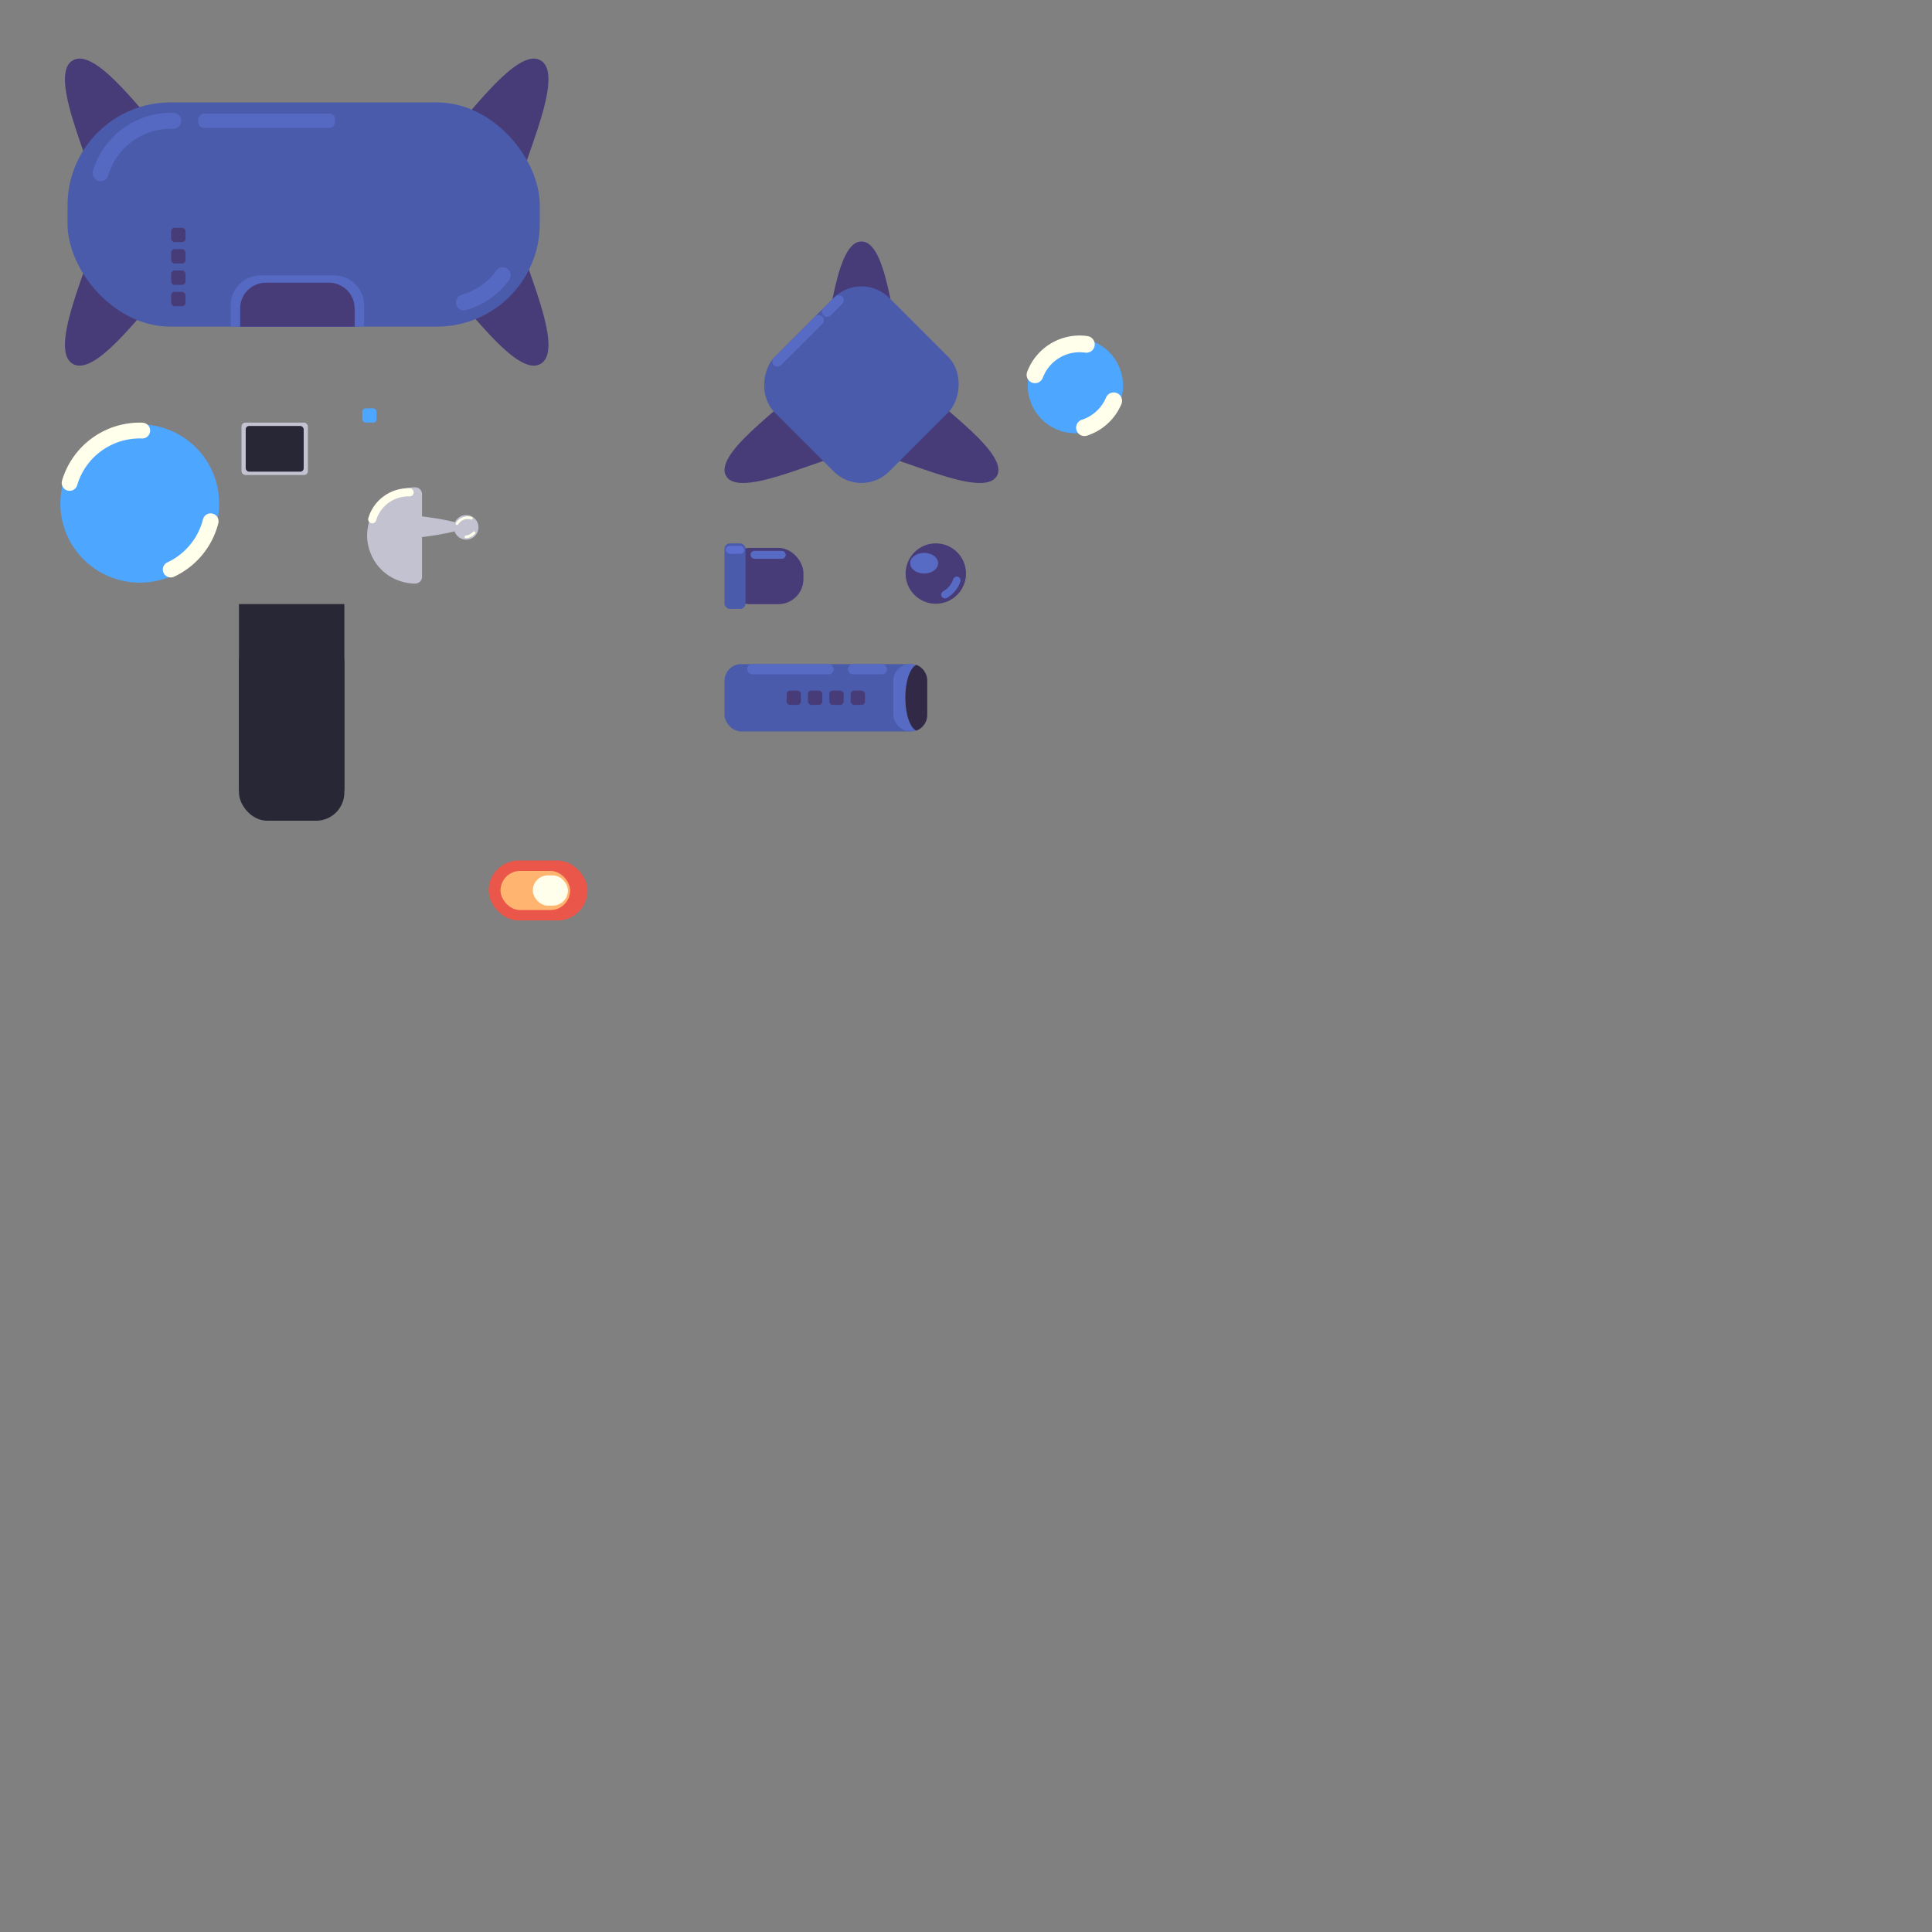 <?xml version="1.0" encoding="UTF-8" standalone="no"?>
<svg
   xmlns:dc="http://purl.org/dc/elements/1.1/"
   xmlns:cc="http://creativecommons.org/ns#"
   xmlns:rdf="http://www.w3.org/1999/02/22-rdf-syntax-ns#"
   xmlns:svg="http://www.w3.org/2000/svg"
   xmlns="http://www.w3.org/2000/svg"
   xmlns:sodipodi="http://sodipodi.sourceforge.net/DTD/sodipodi-0.dtd"
   xmlns:inkscape="http://www.inkscape.org/namespaces/inkscape"
   width="512"
   height="512"
   viewBox="0 0 135.467 135.467"
   version="1.1"
   id="svg2611"
   inkscape:version="1.0.1 (3bc2e813f5, 2020-09-07)"
   sodipodi:docname="sprite-sheet.svg">
  <rect x="0" y="0" width="135.467" height="135.467" fill="#808080" stroke="none"/>
  <defs
     id="defs2605" />
  <sodipodi:namedview
     id="base"
     pagecolor="#ffffff"
     bordercolor="#666666"
     borderopacity="1.0"
     inkscape:pageopacity="0.0"
     inkscape:pageshadow="2"
     inkscape:zoom="5.8255645"
     inkscape:cx="193.51018"
     inkscape:cy="193.30044"
     inkscape:document-units="px"
     inkscape:current-layer="layer1"
     inkscape:document-rotation="0"
     showgrid="true"
     units="px"
     inkscape:snap-global="false"
     inkscape:snap-bbox="true"
     inkscape:snap-nodes="false"
     inkscape:snap-others="false"
     inkscape:bbox-paths="true"
     inkscape:snap-bbox-midpoints="false"
     inkscape:bbox-nodes="true"
     inkscape:window-width="1920"
     inkscape:window-height="1022"
     inkscape:window-x="0"
     inkscape:window-y="30"
     inkscape:window-maximized="1">
    <inkscape:grid
       type="xygrid"
       id="grid3711"
       spacingx="4.233"
       spacingy="4.233"
       empspacing="4" />
  </sodipodi:namedview>
  <g
     inkscape:label="Layer 1"
     inkscape:groupmode="layer"
     id="layer1">
    <g
       id="g2337"
       transform="matrix(0.291,0,0,0.291,-152.925,-40.501)">
      <path
         sodipodi:type="star"
         style="fill:#473b78;fill-opacity:1;stroke:none;stroke-width:3.695;stroke-linecap:round;stroke-linejoin:round;stroke-miterlimit:4;stroke-dasharray:none;stroke-opacity:1;paint-order:fill markers stroke"
         id="path2333"
         sodipodi:sides="3"
         sodipodi:cx="572.185"
         sodipodi:cy="200.84612"
         sodipodi:r1="42.220631"
         sodipodi:r2="14.439457"
         sodipodi:arg1="0.52359878"
         sodipodi:arg2="1.5707963"
         inkscape:flatsided="false"
         inkscape:rounded="0.21"
         inkscape:randomized="0"
         inkscape:transform-center-x="8.9546742"
         inkscape:transform-center-y="0.023982382"
         transform="matrix(0.866,-0.5,-0.5,-0.866,239.57,650.317)"
         d="m 608.749,221.956 c -3.903,6.76 -28.759,-6.671 -36.564,-6.671 -7.805,0 -32.662,13.43 -36.564,6.671 -3.903,-6.76 20.157,-21.571 24.059,-28.33 3.903,-6.76 4.7,-35.001 12.505,-35.001 7.805,0 8.602,28.241 12.505,35.001 3.903,6.76 27.962,21.571 24.059,28.33 z" />
      <path
         sodipodi:type="star"
         style="fill:#473b78;fill-opacity:1;stroke:none;stroke-width:3.695;stroke-linecap:round;stroke-linejoin:round;stroke-miterlimit:4;stroke-dasharray:none;stroke-opacity:1;paint-order:fill markers stroke"
         id="path2331"
         sodipodi:sides="3"
         sodipodi:cx="572.185"
         sodipodi:cy="200.84612"
         sodipodi:r1="42.220631"
         sodipodi:r2="14.439457"
         sodipodi:arg1="0.52359878"
         sodipodi:arg2="1.5707963"
         inkscape:flatsided="false"
         inkscape:rounded="0.21"
         inkscape:randomized="0"
         inkscape:transform-center-x="-8.9546678"
         inkscape:transform-center-y="0.023977969"
         transform="rotate(-150,566.765,196.64)"
         d="m 608.749,221.956 c -3.903,6.76 -28.759,-6.671 -36.564,-6.671 -7.805,0 -32.662,13.43 -36.564,6.671 -3.903,-6.76 20.157,-21.571 24.059,-28.33 3.903,-6.76 4.7,-35.001 12.505,-35.001 7.805,0 8.602,28.241 12.505,35.001 3.903,6.76 27.962,21.571 24.059,28.33 z" />
    </g>
    <rect
       style="fill:#4b5bab;fill-opacity:1;stroke:none;stroke-width:0.951;stroke-linecap:round;stroke-linejoin:round;paint-order:fill markers stroke"
       id="rect940"
       width="33.111"
       height="15.72"
       x="4.736"
       y="7.182"
       ry="7.207" />
    <path
       style="fill:none;fill-opacity:1;stroke:#5669c2;stroke-width:1.11;stroke-linecap:round;stroke-linejoin:round;stroke-opacity:1;paint-order:fill markers stroke"
       id="path1932"
       sodipodi:type="arc"
       sodipodi:cx="-31.104092"
       sodipodi:cy="-16.295948"
       sodipodi:rx="5.1262341"
       sodipodi:ry="5.1132855"
       sodipodi:start="3.7695004"
       sodipodi:end="4.4300423"
       sodipodi:open="true"
       sodipodi:arc-type="arc"
       transform="scale(-1)"
       d="m -35.253,-19.3 a 5.126,5.113 0 0 1 2.72,-1.907" />
    <rect
       style="fill:#5669c2;fill-opacity:1;stroke:none;stroke-width:0.951;stroke-linecap:round;stroke-linejoin:round;stroke-opacity:1;paint-order:fill markers stroke"
       id="rect1188"
       width="0.997"
       height="9.592"
       x="7.969"
       y="-23.491"
       ry="0.416"
       transform="rotate(90)" />
    <g
       id="g3794"
       transform="translate(-11.188,21.299)">
      <ellipse
         style="fill:#4da6ff;fill-opacity:1;stroke:none;stroke-width:1.206;stroke-linecap:round;stroke-linejoin:round;paint-order:fill markers stroke"
         id="circle953"
         cx="20.987"
         cy="14.003"
         rx="5.566"
         ry="5.552" />
      <path
         style="fill:none;fill-opacity:1;stroke:#ffffeb;stroke-width:1.11;stroke-linecap:round;stroke-linejoin:round;stroke-opacity:1;paint-order:fill markers stroke"
         id="path955"
         sodipodi:type="arc"
         sodipodi:cx="20.986937"
         sodipodi:cy="14.002563"
         sodipodi:rx="5.1262341"
         sodipodi:ry="5.1132855"
         sodipodi:start="3.4274343"
         sodipodi:end="4.7461126"
         sodipodi:open="true"
         sodipodi:arc-type="arc"
         d="M 16.069,12.561 A 5.126,5.113 0 0 1 21.16,8.892" />
      <path
         style="fill:none;fill-opacity:1;stroke:#ffffeb;stroke-width:1.11;stroke-linecap:round;stroke-linejoin:round;stroke-opacity:1;paint-order:fill markers stroke"
         id="path957"
         sodipodi:type="arc"
         sodipodi:cx="20.986937"
         sodipodi:cy="14.002563"
         sodipodi:rx="5.1262341"
         sodipodi:ry="5.1132855"
         sodipodi:start="0.2469747"
         sodipodi:end="1.1333081"
         sodipodi:open="true"
         sodipodi:arc-type="arc"
         d="m 25.958,15.253 a 5.126,5.113 0 0 1 -2.799,3.382" />
    </g>
    <path
       style="fill:none;fill-opacity:1;stroke:#5669c2;stroke-width:1.11;stroke-linecap:round;stroke-linejoin:round;stroke-opacity:1;paint-order:fill markers stroke"
       id="path1196"
       sodipodi:type="arc"
       sodipodi:cx="11.971972"
       sodipodi:cy="13.586583"
       sodipodi:rx="5.1262341"
       sodipodi:ry="5.1132855"
       sodipodi:start="3.4274343"
       sodipodi:end="4.7461126"
       sodipodi:open="true"
       sodipodi:arc-type="arc"
       d="M 7.054,12.145 A 5.126,5.113 0 0 1 12.145,8.476" />
    <path
       id="path1934"
       style="fill:#5669c2;fill-opacity:1;stroke:none;stroke-width:1.109;stroke-linecap:round;stroke-linejoin:round;stroke-opacity:1;paint-order:fill markers stroke"
       d="m 18.284,19.311 c -1.168,0 -2.108,0.94 -2.108,2.108 v 1.483 h 9.353 v -1.483 c 0,-1.168 -0.94,-2.108 -2.108,-2.108 z" />
    <path
       id="rect1198"
       style="fill:#473b78;fill-opacity:1;stroke:none;stroke-width:0.951;stroke-linecap:round;stroke-linejoin:round;stroke-opacity:1;paint-order:fill markers stroke"
       d="m 18.648,19.821 c -1.002,0 -1.809,0.807 -1.809,1.809 v 1.272 h 8.026 v -1.272 c 0,-1.002 -0.807,-1.809 -1.809,-1.809 z" />
    <g
       id="g3719"
       transform="matrix(0.534,0,0,0.534,-46.083,-12.591)">
      <path
         sodipodi:type="star"
         style="fill:#c2c2d1;fill-opacity:1;stroke:none;stroke-width:8.482;stroke-linecap:round;stroke-linejoin:round;stroke-opacity:1;paint-order:fill markers stroke"
         id="path1209"
         sodipodi:sides="3"
         sodipodi:cx="368.4328"
         sodipodi:cy="311.26144"
         sodipodi:r1="14.940124"
         sodipodi:r2="7.4700623"
         sodipodi:arg1="0.52359878"
         sodipodi:arg2="1.5707963"
         inkscape:flatsided="true"
         inkscape:rounded="0.21"
         inkscape:randomized="0"
         inkscape:transform-center-x="1.3265828e-06"
         inkscape:transform-center-y="-1.9702235"
         transform="matrix(0,0.113,-0.389,0,262.636,51.11)"
         d="m 381.371,318.732 c -2.717,4.706 -23.16,4.706 -25.877,0 -2.717,-4.706 7.504,-22.41 12.939,-22.41 5.434,0 15.656,17.704 12.939,22.41 z" />
      <circle
         style="fill:#c2c2d1;fill-opacity:1;stroke:none;stroke-width:1.781;stroke-linecap:round;stroke-linejoin:round;stroke-opacity:1;paint-order:fill markers stroke"
         id="path1211"
         cx="92.822"
         cy="-147.509"
         r="1.616"
         transform="rotate(90)" />
      <path
         id="path1207"
         style="fill:#c2c2d1;fill-opacity:1;stroke:none;stroke-width:19.891;stroke-linecap:round;stroke-linejoin:round;stroke-opacity:1;paint-order:fill markers stroke"
         sodipodi:type="inkscape:offset"
         inkscape:radius="9.9045734"
         inkscape:original="M 1538.7949 1295.6758 A 60.302006 60.302006 0 0 0 1478.5312 1355.9766 A 60.302006 60.302006 0 0 0 1538.834 1416.2793 L 1538.834 1295.6758 A 60.302006 60.302006 0 0 0 1538.7949 1295.6758 z "
         transform="matrix(0.09,0,0,0.09,2.327,-28.15)"
         d="m 1538.789,1285.772 c -18.372,0.012 -36.628,7.583 -49.615,20.578 -12.987,12.995 -20.547,31.255 -20.547,49.627 -3e-4,18.38 7.566,36.648 20.562,49.645 12.997,12.997 31.264,20.563 49.645,20.562 a 9.906,9.906 0 0 0 9.904,-9.904 v -120.603 a 9.906,9.906 0 0 0 -9.9,-9.904 c -0.015,0 -0.032,0 -0.047,0 a 9.906,9.906 0 0 0 -0,0 z" />
      <path
         style="fill:none;fill-opacity:1;stroke:#ffffeb;stroke-width:1.07;stroke-linecap:round;stroke-linejoin:round;stroke-opacity:1;paint-order:fill markers stroke"
         id="path1239"
         sodipodi:type="arc"
         sodipodi:cx="139.9129"
         sodipodi:cy="93.149353"
         sodipodi:rx="4.9386606"
         sodipodi:ry="4.9261856"
         sodipodi:start="3.4274343"
         sodipodi:end="4.7461126"
         sodipodi:open="true"
         sodipodi:arc-type="arc"
         d="m 135.175,91.76 a 4.939,4.926 0 0 1 4.905,-3.534" />
      <path
         style="fill:none;fill-opacity:1;stroke:#ffffeb;stroke-width:0.355;stroke-linecap:round;stroke-linejoin:round;stroke-opacity:1;paint-order:fill markers stroke"
         id="path1241"
         sodipodi:type="arc"
         sodipodi:cx="166.79645"
         sodipodi:cy="51.78231"
         sodipodi:rx="1.6387779"
         sodipodi:ry="1.6346384"
         sodipodi:start="3.4274343"
         sodipodi:end="4.7461126"
         sodipodi:open="true"
         sodipodi:arc-type="arc"
         transform="rotate(15)"
         d="m 165.224,51.321 a 1.639,1.635 0 0 1 1.628,-1.173" />
      <path
         style="fill:none;fill-opacity:1;stroke:#ffffeb;stroke-width:0.355;stroke-linecap:round;stroke-linejoin:round;stroke-opacity:1;paint-order:fill markers stroke"
         id="path1243"
         sodipodi:type="arc"
         sodipodi:cx="-147.31926"
         sodipodi:cy="-92.446014"
         sodipodi:rx="1.6387779"
         sodipodi:ry="1.6346384"
         sodipodi:start="3.8685345"
         sodipodi:end="4.611985"
         sodipodi:open="true"
         sodipodi:arc-type="arc"
         transform="scale(-1)"
         d="m -148.544,-93.532 a 1.639,1.635 0 0 1 1.06,-0.54" />
    </g>
    <rect
       style="fill:#473b78;fill-opacity:1;stroke:none;stroke-width:0.951;stroke-linecap:round;stroke-linejoin:round;stroke-opacity:1;paint-order:fill markers stroke"
       id="rect1257"
       width="1.003"
       height="1.003"
       x="12.002"
       y="15.973"
       ry="0.237" />
    <rect
       style="fill:#473b78;fill-opacity:1;stroke:none;stroke-width:0.951;stroke-linecap:round;stroke-linejoin:round;stroke-opacity:1;paint-order:fill markers stroke"
       id="rect1259"
       width="1.003"
       height="1.003"
       x="12.002"
       y="17.47"
       ry="0.237" />
    <rect
       style="fill:#473b78;fill-opacity:1;stroke:none;stroke-width:0.951;stroke-linecap:round;stroke-linejoin:round;stroke-opacity:1;paint-order:fill markers stroke"
       id="rect1261"
       width="1.003"
       height="1.003"
       x="12.002"
       y="18.967"
       ry="0.237" />
    <rect
       style="fill:#473b78;fill-opacity:1;stroke:none;stroke-width:0.951;stroke-linecap:round;stroke-linejoin:round;stroke-opacity:1;paint-order:fill markers stroke"
       id="rect1263"
       width="1.003"
       height="1.003"
       x="12.002"
       y="20.464"
       ry="0.237" />
    <g
       id="g3807"
       transform="translate(-9.644,11.582)">
      <rect
         style="fill:#c2c2d1;fill-opacity:1;stroke:none;stroke-width:1.09;stroke-linecap:round;stroke-linejoin:round;stroke-opacity:1;paint-order:fill markers stroke"
         id="rect1279"
         width="4.657"
         height="3.673"
         x="26.577"
         y="18.051"
         ry="0.272" />
      <rect
         style="fill:#272736;fill-opacity:1;stroke:none;stroke-width:0.951;stroke-linecap:round;stroke-linejoin:round;stroke-opacity:1;paint-order:fill markers stroke"
         id="rect1271"
         width="4.065"
         height="3.206"
         x="26.873"
         y="18.285"
         ry="0.237" />
    </g>
    <rect
       style="fill:#4da6ff;fill-opacity:1;stroke:none;stroke-width:0.951;stroke-linecap:round;stroke-linejoin:round;stroke-opacity:1;paint-order:fill markers stroke"
       id="rect3811"
       width="1.003"
       height="1.003"
       x="25.4"
       y="28.631"
       ry="0.237" />
    <g
       id="g908"
       transform="matrix(-1,0,0,1,75.46,0)">
      <rect
         style="fill:#eb564b;fill-opacity:1;stroke:none;stroke-width:0;stroke-linecap:round;stroke-linejoin:round;stroke-miterlimit:4;stroke-dasharray:none;stroke-opacity:1;paint-order:fill markers stroke"
         id="rect3312"
         width="6.936"
         height="4.198"
         x="-41.198"
         y="60.34"
         ry="2.099"
         transform="scale(-1,1)" />
      <rect
         style="fill:#ffb570;fill-opacity:1;stroke:none;stroke-width:0;stroke-linecap:round;stroke-linejoin:round;stroke-miterlimit:4;stroke-dasharray:none;stroke-opacity:1;paint-order:fill markers stroke"
         id="rect3316"
         width="4.877"
         height="2.742"
         x="-40.365"
         y="61.068"
         ry="1.371"
         transform="scale(-1,1)" />
      <rect
         style="fill:#ffffeb;fill-opacity:1;stroke:none;stroke-width:0;stroke-linecap:round;stroke-linejoin:round;stroke-miterlimit:4;stroke-dasharray:none;stroke-opacity:1;paint-order:fill markers stroke"
         id="rect3332"
         width="2.46"
         height="2.122"
         x="-38.1"
         y="61.378"
         ry="1.061"
         transform="scale(-1,1)" />
    </g>
    <g
       id="g4104"
       transform="matrix(-1,0,0,1,89.8,-9.401)">
      <rect
         style="fill:#473b78;fill-opacity:1;stroke:none;stroke-width:0;stroke-linecap:round;stroke-linejoin:round;stroke-miterlimit:4;stroke-dasharray:none;stroke-opacity:1;paint-order:fill markers stroke"
         id="rect3314"
         width="5.497"
         height="3.948"
         x="-38.963"
         y="47.815"
         ry="1.76"
         transform="scale(-1,1)" />
      <rect
         style="fill:#4b5bab;fill-opacity:1;stroke:none;stroke-width:0;stroke-linecap:round;stroke-linejoin:round;stroke-miterlimit:4;stroke-dasharray:none;stroke-opacity:1;paint-order:fill markers stroke"
         id="rect3334"
         width="1.474"
         height="4.597"
         x="-39"
         y="47.501"
         ry="0.386"
         transform="scale(-1,1)" />
      <rect
         style="fill:#576bc4;fill-opacity:1;stroke:none;stroke-width:1.039;stroke-linecap:round;stroke-linejoin:round;stroke-miterlimit:4;stroke-dasharray:none;stroke-opacity:1;paint-order:fill markers stroke"
         id="rect3340"
         width="2.472"
         height="0.556"
         x="-37.176"
         y="48.025"
         ry="0.278"
         transform="scale(-1,1)" />
      <rect
         style="fill:#5c6ecf;fill-opacity:1;stroke:none;stroke-width:0.751;stroke-linecap:round;stroke-linejoin:round;stroke-miterlimit:4;stroke-dasharray:none;stroke-opacity:1;paint-order:fill markers stroke"
         id="rect3342"
         width="1.292"
         height="0.556"
         x="-38.909"
         y="47.677"
         ry="0.278"
         transform="scale(-1,1)" />
    </g>
    <path
       sodipodi:type="star"
       style="fill:#473b78;fill-opacity:1;stroke:none;stroke-width:1.593;stroke-linecap:round;stroke-linejoin:round;stroke-miterlimit:4;stroke-dasharray:none;stroke-opacity:1;paint-order:fill markers stroke"
       id="path3298"
       sodipodi:sides="3"
       sodipodi:cx="60.402145"
       sodipodi:cy="27.893084"
       sodipodi:r1="10.95975"
       sodipodi:r2="3.7482347"
       sodipodi:arg1="0.52359878"
       sodipodi:arg2="1.5707963"
       inkscape:flatsided="false"
       inkscape:rounded="0.21"
       inkscape:randomized="0"
       inkscape:transform-center-x="1.913143e-06"
       inkscape:transform-center-y="-6.5642019"
       d="m 69.894,33.373 c -1.013,1.755 -7.465,-1.732 -9.491,-1.732 -2.026,0 -8.478,3.486 -9.491,1.732 -1.013,-1.755 5.232,-5.599 6.245,-7.354 1.013,-1.755 1.22,-9.086 3.246,-9.086 2.026,0 2.233,7.331 3.246,9.086 1.013,1.755 7.258,5.599 6.245,7.354 z" />
    <rect
       style="fill:#4b5bab;fill-opacity:1;stroke:none;stroke-width:1.429;stroke-linecap:round;stroke-linejoin:round;stroke-miterlimit:4;stroke-dasharray:none;stroke-opacity:1;paint-order:fill markers stroke"
       id="rect3300"
       width="11.358"
       height="11.358"
       x="56.104"
       y="-29.317"
       ry="2.751"
       transform="rotate(45)" />
    <g
       id="g903"
       transform="translate(15.064)">
      <circle
         style="fill:#4da6ff;fill-opacity:1;stroke:none;stroke-width:1.172;stroke-linecap:round;stroke-linejoin:round;stroke-miterlimit:4;stroke-dasharray:none;stroke-opacity:1;paint-order:fill markers stroke"
         id="circle3302"
         cx="60.339"
         cy="27.039"
         r="3.339" />
      <path
         style="fill:#4da6ff;fill-opacity:1;stroke:#ffffeb;stroke-width:1.172;stroke-linecap:round;stroke-linejoin:round;stroke-miterlimit:4;stroke-dasharray:none;stroke-opacity:1;paint-order:fill markers stroke"
         id="path3304"
         sodipodi:type="arc"
         sodipodi:cx="60.634315"
         sodipodi:cy="27.451448"
         sodipodi:rx="3.3391631"
         sodipodi:ry="3.3391631"
         sodipodi:start="3.4996532"
         sodipodi:end="4.8553012"
         sodipodi:open="true"
         sodipodi:arc-type="arc"
         d="M 57.507,26.281 A 3.339,3.339 0 0 1 61.11,24.146" />
      <path
         style="fill:#4da6ff;fill-opacity:1;stroke:#ffffeb;stroke-width:1.172;stroke-linecap:round;stroke-linejoin:round;stroke-miterlimit:4;stroke-dasharray:none;stroke-opacity:1;paint-order:fill markers stroke"
         id="path3306"
         sodipodi:type="arc"
         sodipodi:cx="59.948074"
         sodipodi:cy="26.810549"
         sodipodi:rx="3.3391631"
         sodipodi:ry="3.3391631"
         sodipodi:start="0.39754001"
         sodipodi:end="1.2581592"
         sodipodi:open="true"
         sodipodi:arc-type="arc"
         d="m 63.027,28.103 a 3.339,3.339 0 0 1 -2.052,1.885" />
    </g>
    <rect
       style="fill:#576bc4;fill-opacity:1;stroke:none;stroke-width:1.048;stroke-linecap:round;stroke-linejoin:round;stroke-miterlimit:4;stroke-dasharray:none;stroke-opacity:1;paint-order:fill markers stroke"
       id="rect3308"
       width="4.821"
       height="0.713"
       x="20.257"
       y="56.115"
       ry="0.351"
       transform="rotate(-45)" />
    <rect
       style="fill:#576bc4;fill-opacity:1;stroke:none;stroke-width:1.048;stroke-linecap:round;stroke-linejoin:round;stroke-miterlimit:4;stroke-dasharray:none;stroke-opacity:1;paint-order:fill markers stroke"
       id="rect3310"
       width="1.861"
       height="0.713"
       x="25.188"
       y="56.112"
       ry="0.356"
       transform="rotate(-45)" />
    <g
       id="g4098"
       transform="matrix(-1,0,0,1,115.813,0)">
      <rect
         style="fill:#4b5bab;fill-opacity:1;stroke:none;stroke-width:1.605;stroke-linecap:round;stroke-linejoin:round;stroke-miterlimit:4;stroke-dasharray:none;stroke-opacity:1;paint-order:fill markers stroke"
         id="rect3318"
         width="14.205"
         height="4.718"
         x="-65.013"
         y="46.567"
         ry="1.167"
         transform="scale(-1,1)" />
      <rect
         style="fill:#576bc4;fill-opacity:1;stroke:none;stroke-width:1.605;stroke-linecap:round;stroke-linejoin:round;stroke-miterlimit:4;stroke-dasharray:none;stroke-opacity:1;paint-order:fill markers stroke"
         id="rect3320"
         width="2.369"
         height="4.718"
         x="-53.176"
         y="46.567"
         ry="1.167"
         transform="scale(-1,1)" />
      <path
         id="path3322"
         style="fill:#322947;fill-opacity:1;stroke:none;stroke-width:0.545;stroke-linecap:round;stroke-linejoin:round;stroke-miterlimit:4;stroke-dasharray:none;stroke-opacity:1;paint-order:fill markers stroke"
         d="m 51.562,46.619 a 0.921,2.338 0 0 1 0.77,2.306 0.921,2.338 0 0 1 -0.771,2.306 C 51.116,51.064 50.8,50.636 50.8,50.129 v -2.408 c 0,-0.506 0.316,-0.935 0.762,-1.103 z" />
      <rect
         style="fill:#576bc4;fill-opacity:1;stroke:none;stroke-width:1.048;stroke-linecap:round;stroke-linejoin:round;stroke-miterlimit:4;stroke-dasharray:none;stroke-opacity:1;paint-order:fill markers stroke"
         id="rect3336"
         width="6.063"
         height="0.713"
         x="-63.423"
         y="46.567"
         ry="0.356"
         transform="scale(-1,1)" />
      <rect
         style="fill:#576bc4;fill-opacity:1;stroke:none;stroke-width:0.705;stroke-linecap:round;stroke-linejoin:round;stroke-miterlimit:4;stroke-dasharray:none;stroke-opacity:1;paint-order:fill markers stroke"
         id="rect3338"
         width="2.743"
         height="0.713"
         x="-56.358"
         y="46.567"
         ry="0.356"
         transform="scale(-1,1)" />
      <g
         id="g4086"
         transform="rotate(90,46.699,53.792)">
        <rect
           style="fill:#473b78;fill-opacity:1;stroke:none;stroke-width:0.951;stroke-linecap:round;stroke-linejoin:round;stroke-opacity:1;paint-order:fill markers stroke"
           id="rect4074"
           width="1.003"
           height="1.003"
           x="41.331"
           y="39.834"
           ry="0.237" />
        <rect
           style="fill:#473b78;fill-opacity:1;stroke:none;stroke-width:0.951;stroke-linecap:round;stroke-linejoin:round;stroke-opacity:1;paint-order:fill markers stroke"
           id="rect4076"
           width="1.003"
           height="1.003"
           x="41.331"
           y="41.331"
           ry="0.237" />
        <rect
           style="fill:#473b78;fill-opacity:1;stroke:none;stroke-width:0.951;stroke-linecap:round;stroke-linejoin:round;stroke-opacity:1;paint-order:fill markers stroke"
           id="rect4078"
           width="1.003"
           height="1.003"
           x="41.331"
           y="42.828"
           ry="0.237" />
        <rect
           style="fill:#473b78;fill-opacity:1;stroke:none;stroke-width:0.951;stroke-linecap:round;stroke-linejoin:round;stroke-opacity:1;paint-order:fill markers stroke"
           id="rect4080"
           width="1.003"
           height="1.003"
           x="41.331"
           y="44.325"
           ry="0.237" />
      </g>
    </g>
    <circle
       style="opacity:1;fill:#473b78;fill-opacity:1;stroke:none;stroke-width:0;stroke-linecap:round;stroke-linejoin:round;stroke-miterlimit:4;stroke-dasharray:none;stroke-opacity:1;paint-order:fill markers stroke"
       id="path4106"
       cx="65.617"
       cy="40.217"
       r="2.117" />
    <path
       style="opacity:1;fill:none;fill-opacity:1;stroke:#576bc4;stroke-width:0.529;stroke-linecap:round;stroke-linejoin:round;stroke-miterlimit:4;stroke-dasharray:none;stroke-opacity:1;paint-order:fill markers stroke"
       id="circle4108"
       sodipodi:type="arc"
       sodipodi:cx="73.148651"
       sodipodi:cy="21.84697"
       sodipodi:rx="2.1886847"
       sodipodi:ry="1.9425803"
       sodipodi:start="0.051102913"
       sodipodi:end="0.71982524"
       sodipodi:open="true"
       sodipodi:arc-type="arc"
       d="m 75.334,21.946 a 2.189,1.943 0 0 1 -0.54,1.181"
       transform="rotate(15)" />
    <ellipse
       style="opacity:1;fill:#576bc4;fill-opacity:1;stroke:none;stroke-width:0.529;stroke-linecap:round;stroke-linejoin:round;stroke-miterlimit:4;stroke-dasharray:none;stroke-opacity:1;paint-order:fill markers stroke"
       id="path4112"
       cx="64.799"
       cy="39.49"
       rx="0.98"
       ry="0.725" />
    <g
       id="g909"
       transform="translate(-0.38,19.48)">
      <rect
         style="fill:#272736;fill-opacity:1;stroke-width:0.492;stroke-linecap:round;stroke-linejoin:round;paint-order:fill markers stroke"
         id="rect889"
         width="7.39"
         height="13.087"
         x="17.136"
         y="22.876" />
      <rect
         style="fill:#272736;fill-opacity:1;stroke-width:0.492;stroke-linecap:round;stroke-linejoin:round;paint-order:fill markers stroke"
         id="rect905"
         width="7.39"
         height="13.087"
         x="17.136"
         y="24.98"
         ry="1.981" />
    </g>
  </g>
</svg>

